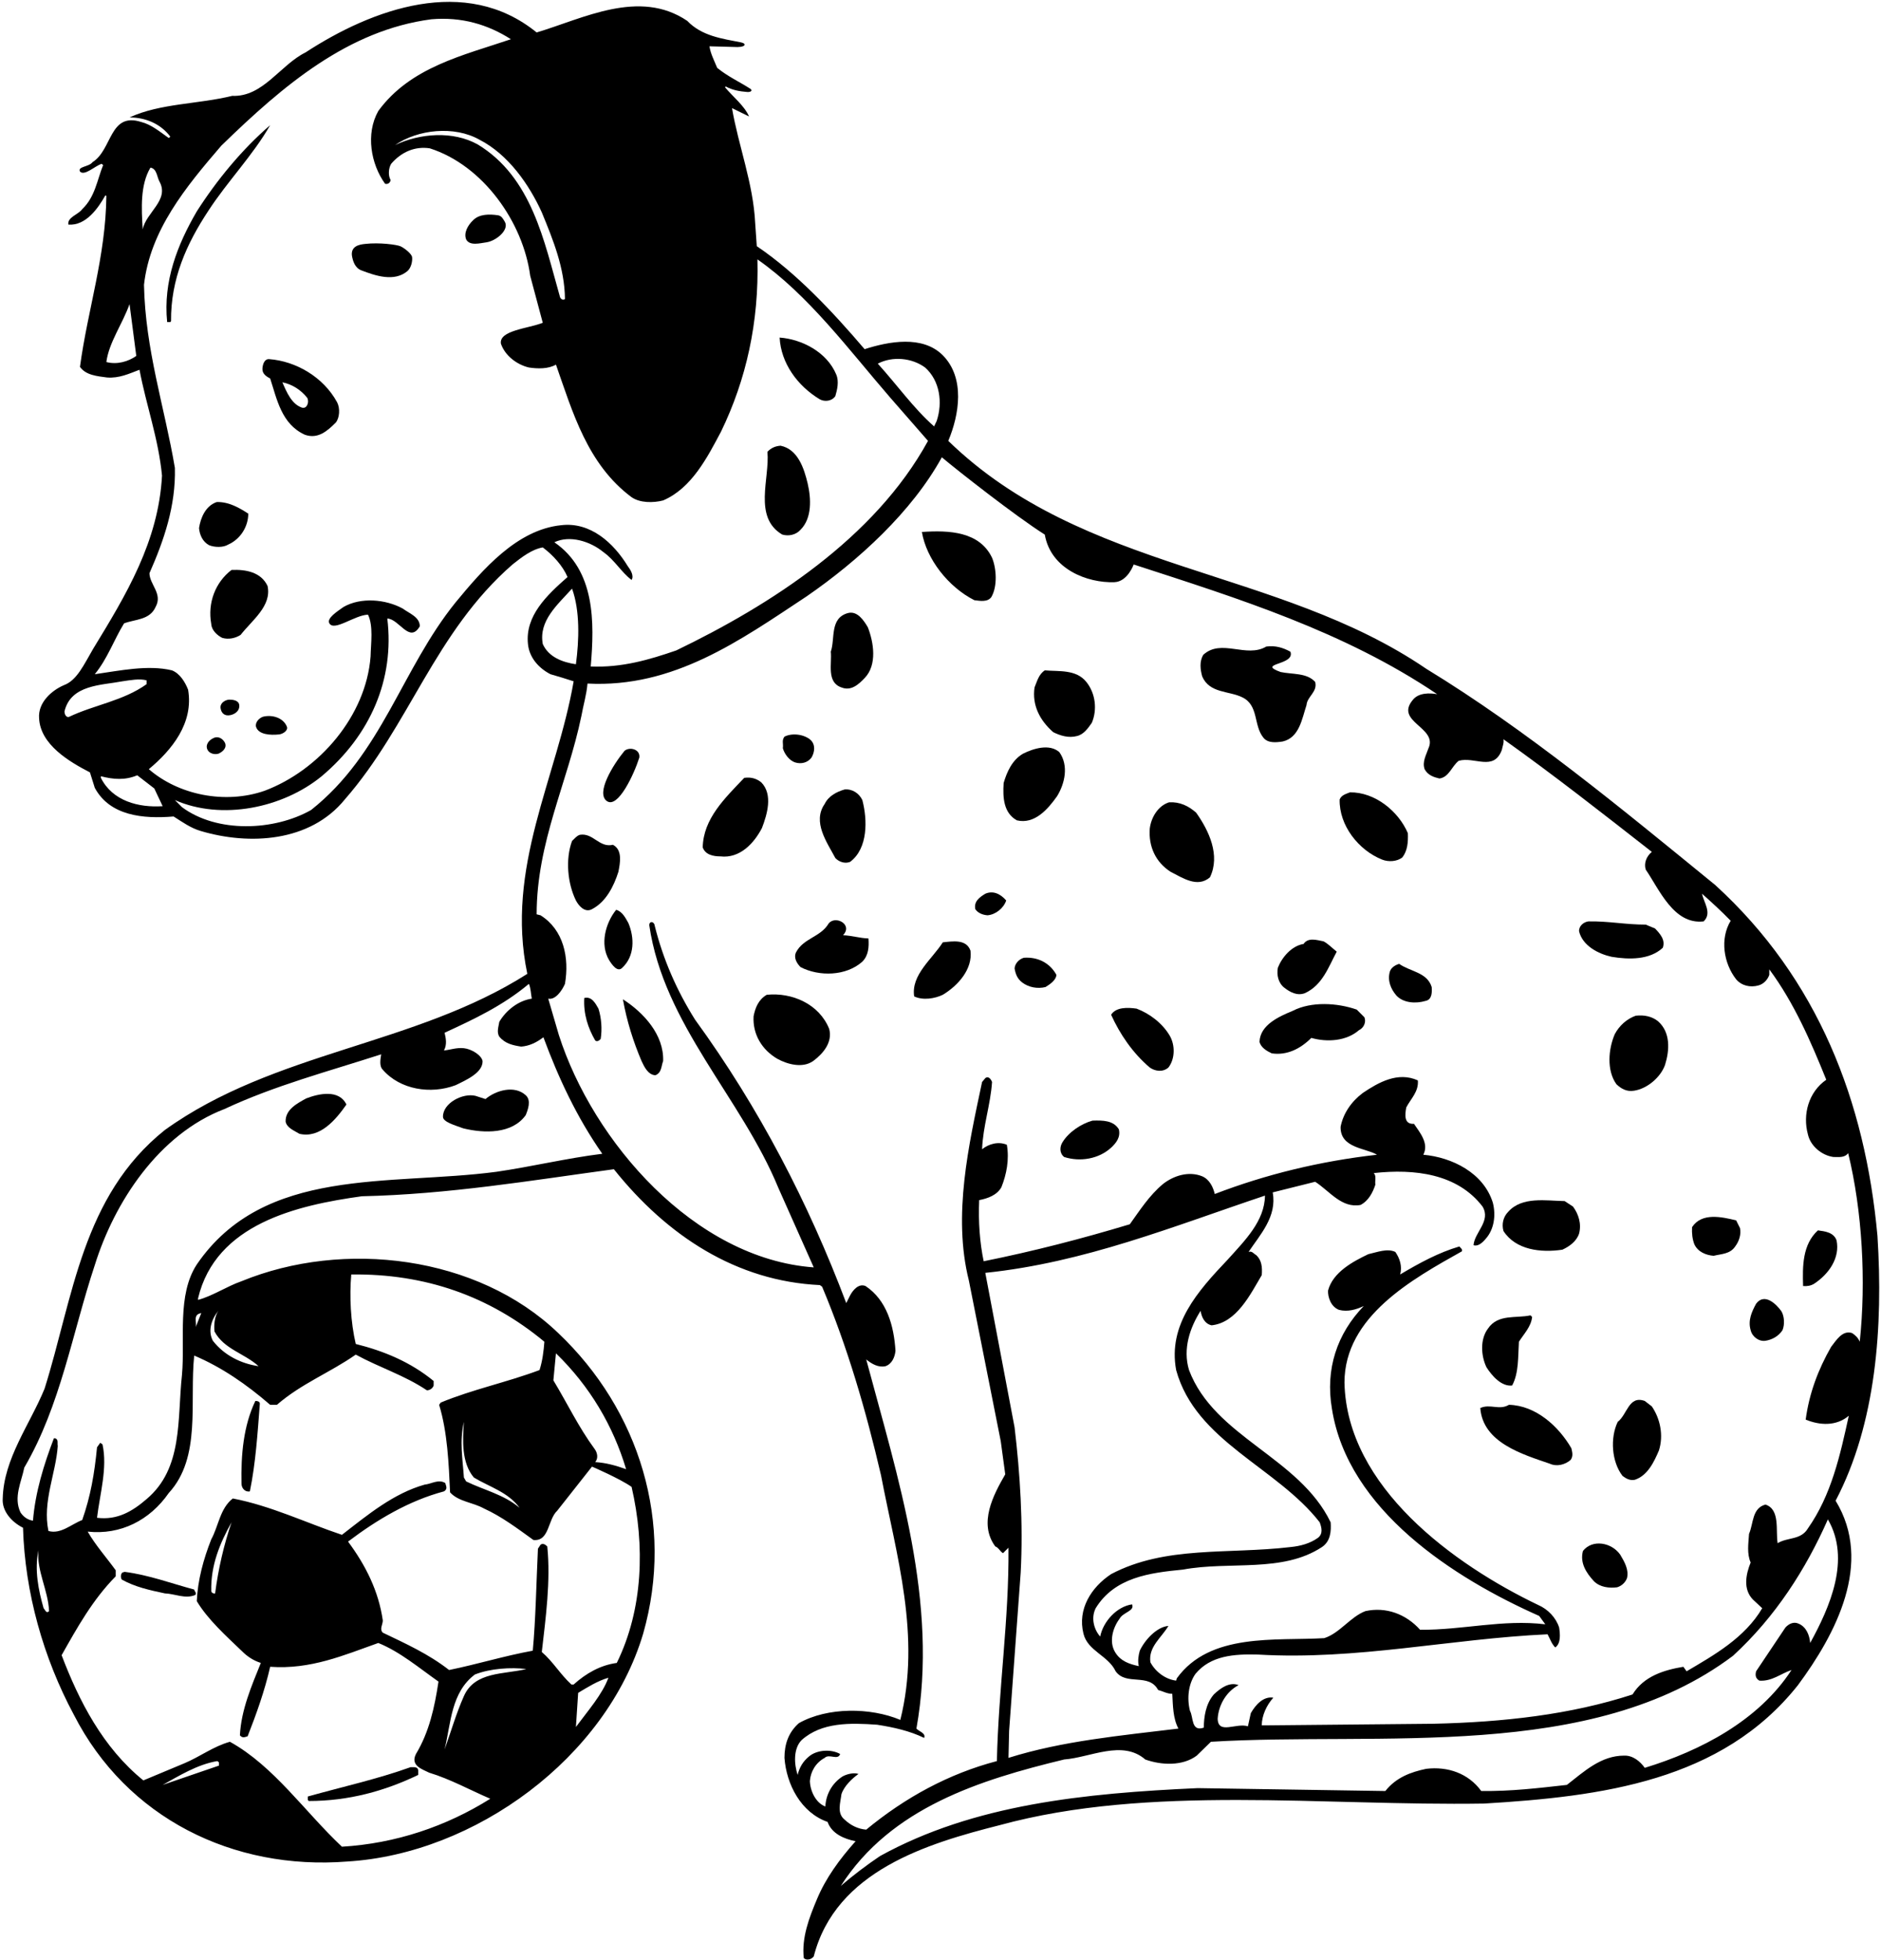 <?xml version="1.0" encoding="UTF-8"?>
<svg xmlns="http://www.w3.org/2000/svg" xmlns:xlink="http://www.w3.org/1999/xlink" width="526pt" height="548pt" viewBox="0 0 526 548" version="1.1">
<g id="surface1">
<path style=" stroke:none;fill-rule:nonzero;fill:rgb(0%,0%,0%);fill-opacity:1;" d="M 86.348 503.629 C 97.508 503.629 107.586 500.84 116.945 496.34 L 116.945 494.988 C 116.766 494 115.688 494.18 114.785 494.18 C 105.516 497.512 95.707 499.668 86.078 502.371 C 86.164 502.82 85.898 503.359 86.348 503.629 "/>
<path style=" stroke:none;fill-rule:nonzero;fill:rgb(0%,0%,0%);fill-opacity:1;" d="M 85.625 307.16 C 83.195 308.512 79.777 310.219 79.867 313.641 C 80.227 315.441 82.297 316.16 83.734 317.059 C 89.496 318.41 93.906 313.102 96.875 308.871 C 94.805 304.551 89.137 305.809 85.625 307.16 "/>
<path style=" stroke:none;fill-rule:nonzero;fill:rgb(0%,0%,0%);fill-opacity:1;" d="M 135.758 307.34 L 132.965 306.441 C 129.438 305.57 123.828 308.449 123.875 312.289 C 123.828 313.746 127.254 314.68 129.547 315.531 C 135.395 316.969 143.227 317.148 147.008 311.84 C 147.637 310.309 148.625 307.699 147.008 306.262 C 143.855 303.379 138.637 304.91 135.758 307.34 "/>
<path style=" stroke:none;fill-rule:nonzero;fill:rgb(0%,0%,0%);fill-opacity:1;" d="M 34.871 439.551 L 34.242 439.73 C 33.703 440.18 33.703 441.172 34.062 441.711 C 37.75 443.781 41.887 444.68 46.117 445.578 C 48.906 445.672 51.785 447.199 54.578 446.031 C 55.117 445.488 54.398 445.039 54.305 444.5 C 47.914 442.789 41.707 440.449 34.871 439.551 "/>
<path style=" stroke:none;fill-rule:nonzero;fill:rgb(0%,0%,0%);fill-opacity:1;" d="M 69.875 417.051 C 71.496 409.129 72.035 400.762 72.664 392.48 C 72.578 391.852 71.945 391.762 71.406 391.762 C 68.078 398.691 67.355 406.879 67.535 414.891 C 67.535 416.148 68.527 417.32 69.875 417.051 "/>
<path style=" stroke:none;fill-rule:nonzero;fill:rgb(0%,0%,0%);fill-opacity:1;" d="M 218.734 149.48 C 220.535 150.02 222.605 149.57 223.867 148.129 C 227.105 144.891 226.836 139.398 225.848 135.172 C 224.855 131.031 223.145 125.629 218.285 124.641 C 216.848 124.73 215.586 125.27 214.598 126.352 C 215.316 133.73 210.547 144.621 218.734 149.48 "/>
<path style=" stroke:none;fill-rule:nonzero;fill:rgb(0%,0%,0%);fill-opacity:1;" d="M 74.828 163.879 C 73.027 160.012 68.797 159.199 64.746 159.379 C 60.246 162.801 57.996 168.559 59.078 174.5 C 59.164 176.211 60.695 177.648 62.137 178.371 C 63.938 178.91 65.828 178.461 67.266 177.559 C 70.598 173.328 75.996 169.461 74.828 163.879 "/>
<path style=" stroke:none;fill-rule:nonzero;fill:rgb(0%,0%,0%);fill-opacity:1;" d="M 75.547 35 C 67.625 41.84 60.605 50.391 55.027 59.121 C 49.625 68.391 45.578 78.648 46.746 90.078 C 47.105 89.988 47.648 90.262 47.828 89.809 C 47.734 78.02 52.148 68.211 58.266 58.941 C 63.578 50.75 70.777 43.371 75.547 35 "/>
<path style=" stroke:none;fill-rule:nonzero;fill:rgb(0%,0%,0%);fill-opacity:1;" d="M 73.566 200.422 C 72.484 200.781 71.316 201.949 71.586 203.211 C 72.246 205.434 75.547 205.641 78.066 205.371 C 79.059 205.27 80.633 204.305 80.227 203.211 C 79.234 200.691 76.078 199.789 73.566 200.422 "/>
<path style=" stroke:none;fill-rule:nonzero;fill:rgb(0%,0%,0%);fill-opacity:1;" d="M 59.977 206.27 C 58.898 206.719 57.996 207.441 57.816 208.609 C 57.727 210.41 59.629 211.195 61.055 210.77 C 62.137 210.32 63.484 209.238 62.945 207.801 C 62.496 206.809 61.328 205.82 59.977 206.27 "/>
<path style=" stroke:none;fill-rule:nonzero;fill:rgb(0%,0%,0%);fill-opacity:1;" d="M 229.266 111.68 C 230.617 112.398 232.598 112.219 233.586 110.781 C 234.125 108.98 234.664 106.641 233.855 104.75 C 231.246 98.449 224.227 94.852 218.016 94.398 C 218.375 101.512 222.965 107.898 229.266 111.68 "/>
<path style=" stroke:none;fill-rule:nonzero;fill:rgb(0%,0%,0%);fill-opacity:1;" d="M 64.027 195.648 C 62.852 195.758 61.461 196.645 61.688 198.078 C 61.887 199.344 62.734 200.352 64.477 199.969 C 65.758 199.688 67.086 198.711 66.906 197.18 C 66.766 195.797 65.07 195.637 64.027 195.648 "/>
<path style=" stroke:none;fill-rule:nonzero;fill:rgb(0%,0%,0%);fill-opacity:1;" d="M 63.848 152.27 C 67.266 150.738 69.426 147.23 69.426 143.629 C 66.906 142.012 64.027 140.301 60.605 140.391 C 57.457 141.469 56.105 144.801 55.656 147.68 C 55.836 149.57 56.648 151.461 58.445 152.449 C 59.977 153.078 62.406 153.172 63.848 152.27 "/>
<path style=" stroke:none;fill-rule:nonzero;fill:rgb(0%,0%,0%);fill-opacity:1;" d="M 141.156 62 C 140.617 61.102 140.25 60.375 139.266 60.199 C 136.836 59.84 134.047 59.84 132.336 61.551 C 130.805 62.988 129.625 65.125 130.355 66.949 C 131.348 68.84 134.25 68 136.027 67.762 C 138.75 67.375 142.5 64.25 141.156 62 "/>
<path style=" stroke:none;fill-rule:nonzero;fill:rgb(0%,0%,0%);fill-opacity:1;" d="M 75.277 100.43 C 73.941 100.328 73.469 101.875 73.387 103.039 C 73.285 104.504 74.465 105.289 75.547 105.828 C 77.438 111.59 78.695 118.609 85.266 121.578 C 88.867 122.84 91.477 120.59 93.906 118.16 C 94.953 116.855 95.164 114.199 94.266 112.488 C 90.398 105.379 82.68 100.98 75.277 100.43 Z M 84.547 114.02 C 81.578 113.121 80.137 109.609 78.965 106.91 C 81.664 107.449 84.098 108.98 85.898 111.23 C 86.527 112.309 85.918 114.297 84.547 114.02 "/>
<path style=" stroke:none;fill-rule:nonzero;fill:rgb(0%,0%,0%);fill-opacity:1;" d="M 112 68.875 C 110.973 68.414 106.125 67.75 102.098 68.211 C 100.375 68.375 98.125 68.875 98.406 71.449 C 98.676 73.07 99.285 74.926 101.016 75.59 C 105 77.125 110.285 78.922 113.977 75.77 C 115.055 74.781 115.375 72.875 115.234 71.898 C 115.098 70.926 113.027 69.336 112 68.875 "/>
<path style=" stroke:none;fill-rule:nonzero;fill:rgb(0%,0%,0%);fill-opacity:1;" d="M 275.527 249.922 C 273.906 250.91 272.285 252.078 272.734 254.238 C 273.457 255.32 274.805 255.859 276.156 255.949 C 278.406 255.77 280.656 253.969 281.375 251.809 C 279.664 249.828 277.598 249.02 275.527 249.922 "/>
<path style=" stroke:none;fill-rule:nonzero;fill:rgb(0%,0%,0%);fill-opacity:1;" d="M 379.387 282.32 C 373.984 280.43 366.695 279.98 361.477 282.68 C 357.785 284.211 352.387 286.551 352.207 291.32 C 352.566 292.941 354.277 293.93 355.625 294.559 C 359.855 295.191 363.637 293.301 366.695 290.238 C 371.105 291.5 376.508 291.141 380.016 288.078 C 381.367 287.449 382.086 285.828 381.547 284.48 L 379.387 282.32 "/>
<path style=" stroke:none;fill-rule:nonzero;fill:rgb(0%,0%,0%);fill-opacity:1;" d="M 386.496 240.379 C 388.297 241.102 390.727 240.922 392.164 239.75 C 393.605 237.859 393.785 235.52 393.695 233 C 391.086 226.879 384.516 221.48 377.496 221.57 C 376.414 222.02 375.156 222.289 374.617 223.551 C 374.438 230.84 379.926 237.77 386.496 240.379 "/>
<path style=" stroke:none;fill-rule:nonzero;fill:rgb(0%,0%,0%);fill-opacity:1;" d="M 388.656 271.699 C 387.938 274.219 388.926 276.559 390.457 278.359 C 392.438 280.52 395.945 280.699 398.645 279.891 C 400.535 279.531 400.445 277.281 400.355 276.02 C 399.098 271.879 394.324 271.699 391.266 269.539 C 390.277 269.809 389.016 270.531 388.656 271.699 "/>
<path style=" stroke:none;fill-rule:nonzero;fill:rgb(0%,0%,0%);fill-opacity:1;" d="M 364.535 263.961 C 361.207 264.5 358.508 267.648 357.336 270.621 C 356.977 272.602 357.426 274.852 359.137 276.199 C 360.758 277.461 362.734 278.539 364.895 277.73 C 369.848 275.48 371.555 270.262 373.805 266.121 C 372.547 265.129 371.465 263.961 370.117 263.238 C 368.227 262.879 365.797 262.07 364.535 263.961 "/>
<path style=" stroke:none;fill-rule:nonzero;fill:rgb(0%,0%,0%);fill-opacity:1;" d="M 235.746 261.531 C 238.625 258.469 233.496 255.859 231.695 258.289 C 229.445 262.07 224.676 262.34 222.605 266.301 C 221.887 267.828 222.785 269.359 223.867 270.441 C 229.086 273.141 236.645 272.961 241.145 268.91 C 242.855 267.199 243.035 264.859 242.855 262.43 C 240.336 262.34 238.266 261.621 235.746 261.531 "/>
<path style=" stroke:none;fill-rule:nonzero;fill:rgb(0%,0%,0%);fill-opacity:1;" d="M 347.438 195.02 C 352.027 197.27 350.496 202.852 353.285 206.27 C 354.547 207.891 356.887 207.621 358.688 207.352 C 363.367 206.27 364.086 200.961 365.348 197.18 C 365.527 194.75 368.496 193.488 367.777 190.699 C 365.438 188.09 361.387 188.629 358.055 187.91 C 351.215 185.391 362.285 186.109 360.848 182.238 C 358.867 181.16 356.707 180.441 354.098 180.801 C 348.516 184.129 341.496 178.461 336.457 183.141 C 335.375 185.031 335.645 187.191 336.188 189.172 C 338.258 193.941 343.656 193.129 347.438 195.02 "/>
<path style=" stroke:none;fill-rule:nonzero;fill:rgb(0%,0%,0%);fill-opacity:1;" d="M 237.098 171.441 C 231.965 172.879 233.586 178.551 232.324 182.238 C 232.688 185.57 231.066 190.789 235.297 192.23 C 237.996 193.309 240.066 191.422 241.777 189.621 C 245.375 185.93 244.297 179.539 242.676 175.398 C 241.598 173.602 239.797 170.719 237.098 171.441 "/>
<path style=" stroke:none;fill-rule:nonzero;fill:rgb(0%,0%,0%);fill-opacity:1;" d="M 286.324 267.828 C 284.977 268.191 283.805 269.449 283.715 270.801 C 283.984 272.328 284.438 273.68 285.875 274.762 C 287.676 276.109 290.105 276.559 292.355 276.02 C 293.527 275.301 295.324 274.129 295.414 272.602 C 293.527 269.18 290.105 267.559 286.324 267.828 "/>
<path style=" stroke:none;fill-rule:nonzero;fill:rgb(0%,0%,0%);fill-opacity:1;" d="M 284.348 229.398 C 289.297 230.57 292.984 226.34 295.598 222.648 C 297.758 219.141 298.926 214.102 296.227 210.32 C 293.438 207.891 288.938 209.328 286.055 210.77 C 282.996 212.57 281.555 215.898 280.656 218.961 C 280.387 223.102 280.656 227.328 284.348 229.398 "/>
<path style=" stroke:none;fill-rule:nonzero;fill:rgb(0%,0%,0%);fill-opacity:1;" d="M 214.414 278.18 C 212.074 279.531 211.176 281.871 210.727 284.211 C 210.457 289.25 213.066 293.57 217.387 296.09 C 220.176 297.621 224.406 298.789 227.375 296.719 C 230.164 294.648 232.867 291.5 231.875 287.719 C 229.086 280.789 221.527 277.461 214.414 278.18 "/>
<path style=" stroke:none;fill-rule:nonzero;fill:rgb(0%,0%,0%);fill-opacity:1;" d="M 263.645 278.18 C 267.965 275.57 272.016 270.98 271.387 265.852 C 270.215 262.52 266.348 263.238 263.645 263.512 C 260.676 268.191 254.734 272.602 255.637 278.629 C 258.066 279.801 261.395 279.262 263.645 278.18 "/>
<path style=" stroke:none;fill-rule:nonzero;fill:rgb(0%,0%,0%);fill-opacity:1;" d="M 272.465 167.84 C 273.996 168.02 276.156 168.469 277.234 166.941 C 278.945 163.969 278.676 159.02 277.414 155.961 C 273.906 148.672 265.535 148.219 257.797 148.762 C 259.055 156.32 265.176 164.148 272.465 167.84 "/>
<path style=" stroke:none;fill-rule:nonzero;fill:rgb(0%,0%,0%);fill-opacity:1;" d="M 525.008 345.59 C 521.586 308.059 508.445 273.77 479.645 247.488 C 453.277 225.98 426.996 204.199 398.824 187.012 C 357.246 158.66 303.066 160.102 265.176 123.289 C 268.234 116 269.945 105.738 263.645 99.352 C 257.977 93.68 248.527 95.48 241.777 97.641 C 232.867 87.199 222.695 76.309 211.625 68.84 L 211.176 62.359 C 210.637 51.289 206.496 40.762 204.695 30.23 L 209.465 32.57 C 208.117 29.512 204.965 27.078 202.715 24.379 L 202.984 24.199 C 204.785 25.191 206.766 25.551 209.016 25.73 C 210 25.766 210.516 25.312 209.824 24.828 C 206.766 22.852 203.527 21.41 200.555 18.98 C 199.746 17 198.664 14.93 198.395 12.949 L 205.145 13.129 C 208.5 13.375 208.938 12.25 207.305 11.871 C 201.816 10.789 196.234 10.07 192.188 5.84 C 178.777 -3.25 163.027 5.211 150.066 9.078 C 130.176 -7.121 104.074 2.512 85.445 14.66 C 78.336 18.172 73.566 27.172 64.926 26.809 C 55.477 29.148 44.766 28.879 36.223 32.84 C 40.715 32.84 44.93 34.621 47.633 38.219 L 47.195 38.602 C 44.766 36.891 42.336 34.82 39.457 34.102 C 30.551 31.309 31.453 41.84 25.871 45.352 C 24.883 46.699 21.625 46.543 22.363 47.961 C 23.582 49.293 26.414 46.52 28.395 45.801 L 28.844 46.16 C 27.133 50.391 26.594 55.07 22.992 58.488 C 21.914 60.02 18.762 60.738 19.121 62.809 C 24.074 63.172 27.492 58.129 29.473 54.621 L 29.742 54.801 C 29.562 71.719 24.523 86.57 22.363 102.59 C 23.98 104.93 27.223 105.199 29.922 105.559 C 33.344 105.828 36.133 104.48 39.008 103.398 C 40.898 113.391 44.316 122.66 45.305 133.012 C 44.316 151.461 35.23 166.398 26.051 181.43 C 23.461 185.863 21.496 190.285 17.863 191.602 C 14.453 193.07 10.574 196.461 10.934 200.871 C 11.293 208.25 19.395 213.02 25.152 215.988 L 26.504 220.309 C 30.73 228.141 39.996 229.039 48.547 228.32 C 50.977 229.852 53.316 231.559 56.105 232.371 C 69.695 236.422 86.707 235.52 96.426 223.551 C 114.516 202.852 121.535 176.84 143.316 157.852 C 145.926 155.781 148.715 153.621 151.777 153.078 C 154.656 155.238 157.355 158.211 158.707 161.359 C 152.855 166.488 146.824 172.25 147.637 180.078 C 147.996 183.859 150.605 186.828 153.938 188.539 C 156.098 189.172 158.258 189.801 160.414 190.52 C 155.734 217.609 141.246 242.539 147.457 272.328 C 115.957 292.398 76.805 293.93 46.117 315.98 C 22.902 334.52 20.473 362.871 12.461 388.34 C 8.324 398.422 1.031 407.871 0.762 419.031 C 0.492 422.629 3.371 425.691 6.434 427.219 C 6.973 445.309 12.102 463.582 20.652 479.512 C 35.414 508.398 65.195 523.07 97.148 520.551 C 132.785 518.391 169.508 491.57 179.855 456.832 C 188.676 425.871 178.777 394.281 156.098 372.77 C 133.508 351.078 96.066 346.578 67.535 358.281 C 63.398 359.719 59.438 362.422 55.387 363.5 L 55.387 363.051 C 60.336 342.262 83.016 337.039 101.195 334.52 C 125.496 333.98 148.445 330.109 171.664 326.961 C 186.605 345.68 206.047 358.281 229.266 359.359 L 229.895 359.809 C 237.008 376.73 242.137 394.371 246.367 412.551 C 250.688 435.141 257.617 457.461 251.766 480.949 C 243.395 477.441 231.426 477.348 223.414 481.848 C 220.445 484.461 219.367 487.789 219.367 491.57 C 219.906 498.949 223.957 506.871 231.426 509.48 C 232.598 512.809 236.105 514.25 239.258 514.879 C 234.758 519.918 230.887 525.23 228.457 531.082 C 226.297 536.211 224.137 541.789 224.766 547.551 C 225.574 548.359 226.926 547.91 227.555 547.098 C 233.676 523.16 259.324 515.512 279.574 510.379 C 321.426 498.949 369.938 505.07 415.027 504.348 C 447.785 502.371 481.445 498.141 502.777 471.23 C 513.305 457.012 523.926 437.031 513.305 419.66 C 524.645 398.059 526.625 370.969 525.008 345.59 Z M 29.742 101.238 C 30.461 95.75 34.242 90.621 36.223 85.039 L 38.109 99.531 C 35.953 101.059 32.801 102.051 29.742 101.238 Z M 258.695 102.77 C 262.836 106.461 263.645 112.578 261.938 117.711 L 261.215 119.238 C 255.637 114.379 250.777 107.539 245.465 101.691 C 249.605 99.531 255.008 100.07 258.695 102.77 Z M 151.508 59.391 C 154.656 67.039 157.895 74.961 157.984 83.602 C 157.445 84.141 156.637 83.512 156.547 82.879 C 152.137 67.398 148.715 49.578 133.598 40.398 C 126.664 36.531 117.395 37.25 110.465 40.578 C 116.855 36.172 127.027 35.09 134.047 39.051 C 142.145 43.191 147.996 51.648 151.508 59.391 Z M 42.066 46.879 C 43.867 47.148 43.875 49.457 44.586 50.75 C 47.461 55.973 40.805 59.391 39.906 64.16 C 39.547 58.219 39.188 51.738 42.066 46.879 Z M 19.395 200.422 C 18.469 200.836 17.984 199.586 18.043 198.891 C 19.844 191.422 28.387 191.645 34.242 190.52 C 36.488 190.191 39.008 189.711 40.984 190.25 L 40.984 191.328 C 34.422 196.012 26.414 197.09 19.395 200.422 Z M 28.211 217.52 L 28.211 217.07 C 31.723 217.969 34.961 218.238 38.379 216.801 L 43.148 220.488 L 45.484 225.441 C 38.738 225.891 31.453 224 28.211 217.52 Z M 155.016 151.641 C 159.336 149.57 165.098 151.371 168.785 154.43 C 171.848 156.59 173.824 160.102 176.617 162.172 C 177.336 161 176.348 159.379 175.535 158.301 C 171.574 151.82 165.098 145.879 156.906 146.871 C 144.574 148.129 135.035 159.199 127.387 168.469 C 112.266 187.191 106.867 210.77 86.977 226.52 C 76.625 232.371 60.695 233 50.887 225.711 L 48.906 223.73 C 61.957 229.488 79.055 225.98 89.945 217.07 C 103.535 205.641 110.375 189.98 108.305 172.969 C 111.637 173.059 114.516 180.078 117.395 175.129 C 117.395 172.52 114.426 171.531 112.625 170.18 C 107.855 167.57 100.926 166.941 96.066 169.73 C 94.445 170.898 91.25 172.875 92.105 174.32 C 93.48 176.637 99.215 171.98 102.906 171.891 C 104.438 175.039 103.715 179.809 103.625 183.59 C 102.367 200.148 89.316 215.359 74.016 221.121 C 62.945 224.988 49.898 222.289 41.617 215.09 C 48.008 209.781 54.215 202.219 52.598 192.859 C 51.785 190.789 50.348 188.359 48.098 187.461 C 41.438 185.84 33.434 187.551 26.504 188.539 C 30.102 184.129 31.812 179 34.691 174.32 C 37.75 173.148 41.887 173.422 43.508 169.73 C 45.578 166.039 41.797 163.43 41.797 160.281 C 45.848 151.102 49.176 141.469 48.906 130.852 C 46.027 113.84 40.625 97.82 40.266 79.641 C 41.977 64.43 51.875 52.371 61.867 40.762 C 79.328 23.75 97.414 8.449 120.637 5.391 C 129.098 4.672 136.387 6.828 142.867 10.969 C 129.637 15.469 114.785 18.711 105.785 31.039 C 102.188 37.43 103.715 45.891 107.676 51.379 C 108.484 51.648 109.207 51.02 109.207 50.301 C 108.484 49.039 108.664 46.969 109.387 45.801 C 112.266 42.469 116.047 40.852 120.188 41.48 C 135.125 46.25 146.285 62.18 148.266 77.121 L 151.777 90.262 C 147.727 91.879 139.5 92.375 140.074 96.109 C 141.246 99.531 144.625 102 147.906 102.77 C 150.336 103.129 153.305 103.219 155.465 101.961 C 160.145 115.281 164.285 129.859 176.617 139.039 C 178.957 140.66 182.645 140.66 185.438 139.941 C 193.445 136.52 197.855 127.789 201.637 120.68 C 208.656 106.191 212.258 90.172 211.805 72.531 C 226.117 82.52 237.367 97.82 248.977 111.23 L 259.508 123.289 C 244.566 150.559 215.406 169.191 189.125 181.879 C 181.566 184.488 173.914 186.738 165.188 186.379 C 166.266 173.961 166.445 159.469 155.016 151.641 Z M 151.777 180.078 C 150.605 173.602 155.824 169.191 159.965 164.602 C 162.215 170.809 161.945 179 161.047 185.75 C 157.355 185.211 153.395 183.77 151.777 180.078 Z M 12.191 449.719 C 10.754 444.68 9.582 439.012 10.754 433.52 C 10.211 439.281 13.453 444.59 13.723 450.531 C 12.914 451.34 12.645 450.168 12.191 449.719 Z M 61.234 493.73 L 45.484 499.129 C 49.898 496.699 55.207 493.371 60.785 492.469 L 61.234 492.832 Z M 161.047 482.93 L 161.676 473.391 C 164.375 471.77 167.074 470.059 170.137 469.16 C 168.426 473.84 164.375 478.43 161.047 482.93 Z M 155.465 378.441 C 165.008 387.711 171.484 398.781 175.086 410.84 C 172.297 409.852 169.508 409.039 166.445 408.859 C 167.348 407.781 167.074 406.25 166.266 405.172 C 161.766 399.051 158.617 392.391 154.746 386 Z M 77.438 392.84 C 84.277 386.898 92.285 383.84 99.484 378.801 C 106.055 382.398 113.074 384.559 119.375 388.789 C 120.188 388.789 120.996 388.25 121.266 387.441 L 121.266 386.18 C 114.785 380.871 107.406 377.809 99.484 375.828 C 98.047 369.711 97.688 362.422 98.227 356.391 C 118.836 356.121 136.836 362.422 152.227 375.199 C 152.047 377.719 151.688 380.602 150.875 383.121 C 141.785 386.539 132.156 388.52 123.246 392.211 L 122.797 392.84 C 125.137 400.488 125.496 409.398 125.855 417.32 C 128.195 419.93 132.246 420.109 135.305 421.82 C 140.258 424.07 144.664 427.398 149.164 430.641 C 153.664 431.09 153.125 424.969 155.824 422.449 L 165.547 410.121 C 165.547 410.121 173.285 413.449 176.617 415.789 C 180.395 432.172 179.855 449.988 172.477 465.02 C 167.887 465.648 163.926 467.898 160.414 471.051 L 159.785 471.051 C 156.637 468.168 154.656 464.66 151.508 461.961 C 152.586 452.512 154.027 442.07 153.035 432.441 C 152.496 431.898 151.777 431.449 151.145 431.988 L 150.426 433.07 C 149.977 442.52 149.797 452.961 148.984 461.598 C 141.066 463.039 133.508 465.379 125.586 467 C 119.824 462.5 113.438 459.621 107.047 456.559 C 106.055 455.57 107.047 454.309 107.047 453.141 C 105.875 444.949 102.277 437.75 97.328 431.09 C 105.426 424.969 114.336 419.66 124.145 417.051 C 125.227 416.422 124.777 415.609 124.508 414.711 C 122.617 413.539 120.637 414.98 118.746 415.16 C 110.105 417.59 102.906 423.531 95.617 429.199 C 85.445 425.781 75.816 421.102 65.105 419.031 C 61.508 421.82 61.148 426.68 59.078 430.461 C 56.914 435.949 55.297 441.801 55.027 447.738 C 58.086 452.871 63.305 457.551 67.715 461.781 C 69.246 463.309 70.957 464.391 72.938 465.02 C 70.328 471.5 67.445 478.16 67.086 485.27 C 67.805 486.082 68.348 485.809 69.246 485.539 C 71.676 479.332 74.016 472.848 75.547 466.098 C 86.887 466.91 96.156 462.859 105.785 459.441 C 111.816 461.871 117.125 466.371 122.617 470.238 C 121.535 477.441 120.008 484.371 116.316 490.488 C 114.695 493.73 118.027 494.719 120.008 495.711 C 125.945 497.512 131.438 500.57 137.105 503 C 124.777 510.738 110.645 515.512 95.617 516.41 C 85.176 506.598 76.625 493.91 64.297 487.07 C 59.707 488.332 55.836 491.301 51.516 493.098 L 40.086 497.871 C 28.754 488.691 22.094 475.641 17.23 462.859 C 21.551 455.211 25.871 447.379 32.352 440.809 L 32.352 439.102 C 29.742 435.5 26.684 432.078 24.523 428.301 C 33.703 429.289 41.887 425.148 47.195 417.5 C 56.375 407.512 52.957 392.031 54.305 379.07 C 61.957 382.309 68.887 387.078 75.547 392.84 Z M 132.516 413.18 C 136.836 415.789 142.055 417.23 145.297 421.641 C 140.797 417.859 135.305 416.691 130.355 414.262 L 129.727 413.18 C 129.367 407.871 128.465 403.102 129.727 397.609 C 129.367 402.648 129.008 409.039 132.516 413.18 Z M 147.188 466.73 C 140.977 468.262 132.785 467.359 129.727 474.289 C 127.566 479.148 126.125 484.191 124.324 489.23 C 126.125 481.762 126.125 473.301 132.785 468.262 C 137.105 466.551 142.867 466.191 147.188 466.73 Z M 64.746 425.691 C 62.586 432.078 61.055 438.648 60.156 445.578 C 59.617 445.672 59.164 445.398 59.078 444.949 C 58.898 437.66 61.508 431.539 64.746 425.691 Z M 61.055 366.559 C 59.977 368.18 59.797 370.52 59.977 372.32 C 62.586 377.27 68.348 378.441 72.305 382.039 C 67.355 381.32 62.676 378.98 59.527 374.93 C 58.086 372.23 59.078 368.988 61.055 366.559 Z M 56.285 367.191 L 54.73 371.121 C 55.098 369.727 53.828 367.602 56.285 367.191 Z M 138.816 327.68 C 108.938 331.641 73.836 326.059 55.027 353.602 C 49.445 362.148 51.785 374.48 50.887 384.469 C 49.535 396.891 51.246 410.57 40.984 419.211 C 37.031 422.629 32.801 425.148 27.133 424.43 C 27.941 417.68 30.102 410.48 28.664 403.91 L 28.031 403.461 L 27.133 404.719 C 26.414 412.102 25.332 418.398 22.992 425.059 C 19.934 426.23 16.961 429.109 13.543 428.121 C 11.832 419.93 15.613 412.102 16.152 404.359 C 15.973 403.551 16.422 402.559 15.434 402.199 L 15.074 402.199 C 12.281 409.488 9.852 417.32 9.223 425.238 C 7.781 425.059 6.523 424.16 5.711 422.898 C 3.73 418.672 5.98 414.441 6.793 410.391 C 16.961 393.02 20.203 372.77 26.504 353.781 C 31.992 336.141 44.406 317.148 62.766 310.129 C 76.805 303.559 91.836 299.602 106.598 294.828 C 106.414 296.09 105.965 298.07 107.047 299.148 C 111.906 304.73 120.457 306.078 127.387 303.469 C 130.355 302.031 135.039 299.965 134.945 296.719 C 134.652 295.059 131.848 293.348 129.727 293.121 C 127.648 292.898 126.035 293.57 124.145 293.75 C 125.047 292.129 124.688 290.328 124.324 288.801 C 132.516 285.02 140.617 281.238 147.906 275.121 C 148.445 276.379 148.445 277.91 148.715 279.262 C 145.027 279.801 141.605 282.41 139.625 285.738 C 139.445 287 138.816 288.621 139.625 289.879 C 141.246 291.859 143.406 292.309 145.746 292.672 C 148.086 292.488 150.066 291.5 151.957 290.059 C 156.188 301.488 161.316 312.469 168.426 322.641 C 158.348 323.898 148.715 326.238 138.816 327.68 Z M 236.195 508.848 C 233.945 507.051 235.027 504.082 235.297 501.738 C 236.016 499.488 238.266 497.332 240.066 496.07 C 238.805 495.621 236.824 496.07 235.566 496.789 C 232.688 498.68 230.977 501.738 230.797 505.16 C 228.277 504.262 226.566 501.02 226.477 498.051 C 226.656 495.441 228.098 492.918 230.617 491.57 C 231.875 490.309 234.305 492.379 234.938 490.488 C 232.414 489.051 228.457 489.32 226.297 491.121 C 224.496 492.559 223.508 494.359 223.055 496.34 C 222.066 493.371 221.797 489.051 224.137 486.621 C 229.715 481.582 237.727 481.762 245.285 482.301 C 249.875 483.02 254.375 484.012 258.426 485.988 C 258.965 484.641 256.984 484.191 256.266 483.379 C 262.566 448.191 250.957 412.91 242.227 380.148 C 243.758 381.41 245.645 382.488 247.625 382.039 C 249.426 381.41 250.234 379.52 250.414 377.719 C 249.965 370.699 247.984 363.59 242.047 359.629 C 240.156 358.82 238.535 360.711 237.727 362.238 L 236.645 364.398 C 226.117 336.5 212.348 309.859 194.348 285.109 C 189.215 276.922 185.438 268.281 183.098 258.922 C 183.078 258.453 182.691 257.777 182.109 257.871 C 181.527 257.969 181.566 258.738 181.566 258.738 C 185.617 286.551 207.305 306.98 217.656 332.18 L 227.555 354.41 C 194.164 351.98 165.816 319.219 156.277 289.43 L 153.305 279.262 C 155.285 279.711 157.176 277.012 157.984 275.121 C 159.246 267.828 157.625 260 151.145 255.949 L 150.066 255.68 C 150.066 235.52 158.707 218.871 162.574 200.238 C 163.117 197.18 164.016 194.301 164.285 191.148 C 188.406 192.41 206.945 179.09 225.574 166.762 C 240.066 156.77 255.008 143.09 263.375 127.879 C 267.664 131.5 284 144.336 292.164 149.5 C 293.836 159.168 304.074 163.07 311.617 162.801 C 315.336 162.668 317.016 157.852 317.016 157.852 C 346.355 167.391 375.875 176.57 401.887 194.121 C 399.816 193.762 396.758 193.672 395.137 195.648 C 389.824 201.859 402.156 203.391 399.457 209.238 C 398.824 211.129 397.656 213.02 398.375 215.09 C 399.277 216.801 400.984 217.34 402.516 217.699 C 405.215 217.34 405.938 214.281 407.914 212.75 C 412.324 211.488 417.727 215.809 419.977 209.691 C 420.156 208.699 420.605 207.801 420.426 206.719 C 434.465 216.711 448.234 227.512 461.914 238.219 C 460.387 239.48 459.664 241.371 460.207 243.172 C 463.984 248.66 468.035 258.648 476.406 257.66 C 478.836 255.32 476.406 252.352 475.957 249.922 C 478.477 252.172 481.355 254.781 483.965 257.48 C 480.906 262.52 481.984 269.359 485.496 273.859 C 487.027 275.66 489.457 276.199 491.707 275.57 C 493.145 275.211 494.316 273.949 494.766 272.602 L 494.766 271.07 C 501.695 280.43 506.375 291.23 510.695 301.941 C 505.746 305.359 504.035 311.66 505.566 317.238 C 506.285 320.48 509.438 323.09 512.676 323.539 C 514.207 323.539 515.824 323.809 516.816 322.461 C 520.777 338.66 521.855 358.281 520.055 375.199 C 519.605 374.121 518.887 373.398 517.895 372.77 C 515.195 371.871 513.395 374.93 512.047 376.641 C 508.445 382.941 505.926 389.602 504.938 396.98 C 508.895 398.602 513.484 398.871 516.996 395.898 C 514.566 406.969 512.137 418.039 505.566 427.398 C 503.586 430.73 499.805 429.828 497.105 431.539 C 496.477 428.211 497.914 422.09 493.688 420.738 C 489.906 421.73 490.355 426.051 489.098 428.93 C 488.914 431.719 488.465 434.422 489.547 436.941 C 488.195 440.27 487.387 444.41 490.176 447.289 L 492.785 449.719 C 487.926 458 479.285 462.859 471.637 467.359 L 470.734 466.098 C 465.336 467 459.664 468.711 456.516 473.84 C 439.145 479.512 420.336 481.582 400.805 482.031 L 353.734 482.48 L 352.836 482.48 C 352.836 479.781 354.188 476.809 356.074 474.738 C 353.285 474.289 351.125 476.719 349.777 479.059 L 348.965 482.75 C 345.727 481.668 340.598 485.18 340.508 480.59 C 340.777 476.719 342.938 473.031 346.355 471.23 C 343.836 470.238 341.316 472.039 339.426 473.84 C 337.176 476.449 336.637 480.141 336.637 483.109 C 333.035 484.371 333.758 480.141 332.766 478.43 C 331.867 474.918 332.316 470.871 334.297 468.082 C 338.527 462.949 345.098 462.5 351.758 462.68 C 379.477 464.301 405.484 458.27 432.758 457.012 C 433.477 458.27 433.836 459.621 434.914 460.699 C 436.535 459.531 436.266 456.918 435.996 455.121 C 435.098 452.332 432.848 449.988 430.145 448.82 C 406.656 437.57 376.598 415.879 375.965 386.629 C 375.965 368.09 395.047 357.648 408.816 349.91 C 408.996 349.281 408.457 349.012 408.098 348.559 C 402.246 350.27 396.848 353.238 391.535 356.391 C 392.164 354.141 391.445 351.891 390.188 350.09 C 387.938 349.012 385.055 350.18 382.625 350.719 C 378.305 352.789 372.727 355.762 371.375 360.891 C 371.285 362.602 372.098 365.391 374.438 366.289 C 376.867 366.922 379.297 366.199 381.367 365.211 C 373.895 372.949 370.566 382.852 372.457 393.922 C 376.867 422.27 406.656 441.352 430.414 451.879 L 432.125 454.219 C 420.156 452.781 409.086 455.84 397.117 455.75 C 393.156 451.34 387.574 449.27 381.816 450.531 C 377.586 452.148 374.617 456.738 370.297 458.09 C 356.707 458.898 338.348 456.469 329.074 469.34 L 328.895 469.969 C 325.926 469.609 323.137 467.539 321.695 464.84 C 321.066 460.52 324.848 457.91 326.734 454.668 C 323.496 454.941 320.164 458.539 318.727 461.598 C 318.367 462.859 318.098 464.48 318.457 465.918 C 315.938 465.379 313.324 464.57 311.797 461.961 C 310.086 459.082 311.164 455.211 313.055 452.691 C 314.047 450.801 317.375 450.531 316.566 448.641 C 312.246 449.27 308.465 453.5 307.656 457.641 C 306.035 455.84 304.957 452.598 306.395 449.719 C 311.707 441.078 321.516 439.82 330.785 438.922 C 343.926 436.488 358.598 439.91 369.664 432.621 C 372.098 431 372.277 428.121 372.098 425.691 C 363.277 407.422 339.605 401.93 332.496 383.121 C 330.695 377.18 332.766 371.238 335.734 366.559 C 336.008 368.27 336.816 370.16 338.797 370.609 C 345.816 369.891 349.688 361.879 352.836 356.57 C 353.016 354.41 352.836 352.43 351.305 350.988 C 350.586 350.629 350.137 349.73 349.145 350.09 C 352.387 345.23 357.156 340.191 355.895 333.441 L 367.777 330.469 C 371.824 333.078 375.156 337.941 380.465 336.949 C 382.715 335.781 383.887 333.441 384.605 331.281 C 384.426 330.199 384.965 328.852 384.156 328.039 C 395.586 326.781 407.555 328.219 414.574 337.398 C 417.008 341.449 412.324 344.602 412.055 348.199 C 413.316 348.648 414.574 347.48 415.477 346.398 C 417.816 343.789 418.355 339.828 417.457 336.32 C 414.848 327.949 406.027 323.629 398.016 322.91 C 399.637 319.762 397.117 316.789 395.406 314.27 C 392.527 314.449 392.887 311.66 393.246 309.68 C 394.508 307.25 396.758 305.27 396.484 302.121 C 390.906 299.602 385.508 302.66 381.098 305.629 C 377.855 308.059 375.605 311.391 374.887 315.078 C 374.707 321.109 381.996 321.02 385.055 322.91 C 369.125 324.711 354.008 328.398 339.695 333.891 C 339.246 332 338.258 329.84 336.188 328.941 C 332.406 327.41 328.176 328.762 325.207 331.102 C 321.336 334.34 318.727 338.48 315.938 342.352 C 302.527 346.398 288.938 349.91 275.074 352.699 C 273.996 347.57 273.547 341.629 273.816 335.602 C 276.156 335.148 278.766 334.25 280.027 332 C 281.465 328.398 282.277 324.262 281.555 320.121 C 279.215 319.129 276.516 319.852 274.625 321.379 C 274.895 314.809 276.965 309.051 277.414 302.57 C 277.145 301.852 276.426 300.77 275.527 301.488 L 274.625 302.57 C 270.938 320.031 266.348 339.828 270.938 358.102 L 279.848 403.012 L 281.105 412.281 C 277.777 418.039 273.547 425.961 278.316 432.441 C 279.305 432.801 279.574 433.789 280.477 434.328 L 282.008 432.801 C 282.188 452.961 279.215 472.039 278.766 492.469 C 265.355 495.98 253.117 502.641 242.227 511.641 C 239.977 511.461 237.906 510.469 236.195 508.848 Z M 283.715 399.141 L 275.527 355.941 C 303.336 353.059 328.176 342.891 353.734 334.34 C 353.645 341.449 348.156 346.852 343.297 352.25 C 334.926 361.07 326.555 370.43 328.895 383.121 C 334.387 403.102 356.977 410.211 369.035 425.691 C 369.574 427.129 370.027 428.84 368.586 430.012 C 366.336 431.629 363.637 432.352 360.848 432.621 C 343.387 434.691 325.926 432.172 310.715 440.18 C 305.137 443.871 301.266 449.988 302.977 456.832 C 304.145 461.691 309.906 462.949 311.977 467.359 C 314.945 471.5 321.246 467.719 323.855 472.582 C 325.207 472.941 326.375 473.66 327.816 473.66 C 327.996 476.988 327.996 480.5 329.527 483.379 C 313.324 485.359 297.215 486.801 282.008 491.57 L 282.188 484.012 L 285.426 439.73 C 286.145 425.961 285.246 412.012 283.715 399.141 Z M 506.195 459.441 C 506.016 457.281 505.117 454.941 502.957 454.039 C 501.605 453.41 500.258 454.039 499.266 455.121 L 491.074 467.359 C 490.805 468.441 490.895 469.34 491.977 469.969 C 495.484 470.238 498.008 467.988 500.977 467 C 491.707 481.219 475.508 489.59 459.938 494.359 C 458.676 492.559 456.605 490.848 454.176 490.941 C 447.695 490.941 443.016 495.348 438.156 499.129 C 430.055 500.031 422.676 500.93 414.215 500.84 C 410.617 495.891 404.855 493.91 398.824 494.629 C 394.598 495.531 390.457 496.969 387.395 500.84 L 334.926 500.031 C 303.336 501.469 272.375 504.531 246.098 519.02 C 242.496 521.449 238.625 524.332 235.117 527.391 C 249.156 505.43 274.176 497.691 297.574 492.02 C 304.867 491.48 313.867 486.441 320.258 492.02 C 324.758 493.641 330.695 493.91 334.656 490.941 L 338.617 487.07 C 385.867 484.191 444.996 492.832 484.598 463.039 C 496.477 452.148 505.027 438.738 511.145 424.879 C 517.625 436.039 511.688 449.449 506.195 459.441 "/>
<path style=" stroke:none;fill-rule:nonzero;fill:rgb(0%,0%,0%);fill-opacity:1;" d="M 297.125 319.398 C 296.316 320.66 296.227 322.461 297.574 323.539 C 302.074 324.98 307.297 324.078 310.715 320.93 C 312.066 319.672 313.414 318.051 312.875 315.801 C 311.348 313.281 308.375 313.281 305.496 313.371 C 302.258 314.27 298.836 316.609 297.125 319.398 "/>
<path style=" stroke:none;fill-rule:nonzero;fill:rgb(0%,0%,0%);fill-opacity:1;" d="M 321.516 298.52 C 323.047 299.602 325.207 299.871 326.734 298.52 C 328.625 296.09 328.625 292.219 327.098 289.609 C 325.027 286.102 321.426 283.398 317.824 282.051 C 315.305 281.691 312.066 281.602 310.715 283.762 C 313.145 289.16 316.746 294.469 321.516 298.52 "/>
<path style=" stroke:none;fill-rule:nonzero;fill:rgb(0%,0%,0%);fill-opacity:1;" d="M 294.516 204.738 C 296.496 205.73 298.836 206.449 301.176 205.82 C 303.066 205.371 304.234 203.66 305.316 202.129 C 306.848 198.531 306.395 193.941 303.785 190.699 C 300.906 187.102 296.047 187.82 292.176 187.461 C 290.465 188.539 290.016 190.52 289.297 192.23 C 288.574 197.18 290.734 201.41 294.516 204.738 "/>
<path style=" stroke:none;fill-rule:nonzero;fill:rgb(0%,0%,0%);fill-opacity:1;" d="M 507.277 359 C 511.508 356.211 514.566 351.711 513.574 346.852 C 512.766 344.602 510.336 344.328 508.355 344.059 C 504.035 348.02 504.035 354.051 504.215 359.629 C 505.387 359.719 506.375 359.539 507.277 359 "/>
<path style=" stroke:none;fill-rule:nonzero;fill:rgb(0%,0%,0%);fill-opacity:1;" d="M 327.367 243.801 C 330.605 245.422 334.836 248.391 338.348 245.328 C 341.316 239.211 338.074 232.281 334.477 227.238 C 332.316 225.352 329.887 224.18 326.914 224.359 C 323.766 225.352 321.875 228.68 321.516 231.738 C 321.156 236.691 323.137 241.102 327.367 243.801 "/>
<path style=" stroke:none;fill-rule:nonzero;fill:rgb(0%,0%,0%);fill-opacity:1;" d="M 459.938 391.762 C 455.438 390.141 455.074 395.539 452.375 397.609 C 450.215 402.109 450.664 408.77 453.727 412.73 C 454.715 413.449 455.707 414.078 457.145 413.809 C 460.746 412.641 462.547 408.77 463.895 405.621 C 465.246 401.391 464.258 396.711 461.914 393.289 L 459.938 391.762 "/>
<path style=" stroke:none;fill-rule:nonzero;fill:rgb(0%,0%,0%);fill-opacity:1;" d="M 442.656 433.699 C 441.758 437.031 443.555 439.82 445.715 442.16 C 447.426 443.871 449.945 444.141 452.195 443.871 C 453.457 443.512 454.535 442.52 454.984 441.262 C 455.527 438.922 454.266 436.762 453.098 434.781 C 450.664 431.27 445.266 430.371 442.656 433.699 "/>
<path style=" stroke:none;fill-rule:nonzero;fill:rgb(0%,0%,0%);fill-opacity:1;" d="M 463.625 285.559 C 461.914 284.211 459.758 283.762 457.414 284.031 C 454.895 284.93 452.824 286.82 451.566 289.16 C 449.766 293.301 449.227 299.328 452.016 303.199 C 453.367 304.461 454.895 305.359 456.965 305 C 460.566 304.461 464.348 301.309 465.605 297.801 C 466.867 293.75 467.227 288.711 463.625 285.559 "/>
<path style=" stroke:none;fill-rule:nonzero;fill:rgb(0%,0%,0%);fill-opacity:1;" d="M 436.895 349.461 C 438.875 348.559 440.855 347.121 441.574 344.961 C 442.297 342.172 441.395 339.469 439.867 337.398 L 437.527 335.871 C 432.305 335.781 425.645 334.52 421.777 338.84 C 420.336 340.281 419.887 342.352 420.426 344.238 C 423.848 349.551 430.867 350.359 436.895 349.461 "/>
<path style=" stroke:none;fill-rule:nonzero;fill:rgb(0%,0%,0%);fill-opacity:1;" d="M 450.664 267.559 C 455.527 268.371 461.285 268.461 464.977 265.039 C 465.785 262.789 464.164 261.078 462.816 259.641 L 460.207 258.559 C 454.445 258.559 449.945 257.57 444.188 257.66 C 442.836 257.84 441.484 258.922 441.574 260.449 C 442.566 264.5 446.977 266.75 450.664 267.559 "/>
<path style=" stroke:none;fill-rule:nonzero;fill:rgb(0%,0%,0%);fill-opacity:1;" d="M 493.688 374.93 C 495.484 374.66 497.375 373.672 498.457 371.961 C 499.086 370.43 498.996 368.18 498.188 366.738 C 496.746 364.672 493.414 361.43 491.074 364.578 C 489.906 366.738 488.734 369.172 489.547 371.961 C 489.996 373.852 491.887 375.199 493.688 374.93 "/>
<path style=" stroke:none;fill-rule:nonzero;fill:rgb(0%,0%,0%);fill-opacity:1;" d="M 421.957 392.84 C 419.258 394.461 416.734 392.48 413.945 393.738 C 414.664 403.461 425.824 406.699 433.387 409.309 C 435.367 410.211 437.707 409.578 439.234 408.23 C 439.957 407.148 439.688 406.16 439.414 404.988 C 435.816 398.781 429.426 393.02 421.957 392.84 "/>
<path style=" stroke:none;fill-rule:nonzero;fill:rgb(0%,0%,0%);fill-opacity:1;" d="M 479.195 351.172 C 481.355 350.629 483.785 350.719 485.227 348.559 C 486.305 347.121 486.938 345.23 486.574 343.43 L 485.496 341.27 C 481.445 340.281 475.867 339.02 473.164 343.16 C 473.074 344.961 473.258 346.488 473.797 347.93 C 474.785 350.09 477.035 350.988 479.195 351.172 "/>
<path style=" stroke:none;fill-rule:nonzero;fill:rgb(0%,0%,0%);fill-opacity:1;" d="M 163.387 279.078 C 163.117 283.578 164.465 287.539 166.445 290.961 C 166.984 291.41 167.617 290.961 167.977 290.512 C 168.426 287.719 168.156 284.57 167.348 282.051 C 166.535 280.609 165.457 278.539 163.387 279.078 "/>
<path style=" stroke:none;fill-rule:nonzero;fill:rgb(0%,0%,0%);fill-opacity:1;" d="M 175.715 258.109 C 174.906 256.672 174.008 254.871 172.297 254.422 C 169.324 258.109 167.707 264.051 170.316 268.461 C 171.035 269.629 172.656 272.059 174.008 270.621 C 177.516 267.379 177.426 262.16 175.715 258.109 "/>
<path style=" stroke:none;fill-rule:nonzero;fill:rgb(0%,0%,0%);fill-opacity:1;" d="M 237.727 241.012 C 242.766 237.23 242.586 229.219 241.145 223.73 C 240.246 221.84 238.355 220.578 236.195 220.762 C 234.035 221.391 231.695 222.559 230.617 224.809 C 227.105 229.852 231.246 235.52 233.586 239.93 C 234.484 240.922 236.195 241.641 237.727 241.012 "/>
<path style=" stroke:none;fill-rule:nonzero;fill:rgb(0%,0%,0%);fill-opacity:1;" d="M 174.188 279.441 C 175.266 285.469 177.066 291.23 179.406 296.719 C 180.125 298.25 181.207 300.59 183.277 300.68 C 185.074 299.961 184.895 298.07 185.438 296.719 C 185.707 289.34 179.945 283.129 174.188 279.441 "/>
<path style=" stroke:none;fill-rule:nonzero;fill:rgb(0%,0%,0%);fill-opacity:1;" d="M 416.105 371.512 C 413.855 374.48 414.125 379.07 415.656 382.309 C 417.188 384.738 419.887 387.801 422.855 387.441 C 424.746 383.93 424.477 379.43 424.746 375.199 C 426.188 372.949 428.164 370.969 428.438 368.27 L 427.984 367.82 C 423.938 368.719 418.895 367.371 416.105 371.512 "/>
<path style=" stroke:none;fill-rule:nonzero;fill:rgb(0%,0%,0%);fill-opacity:1;" d="M 218.914 209.238 C 219.367 210.859 220.715 212.66 222.336 213.199 C 224.047 213.738 225.848 213.289 226.926 211.852 C 227.824 210.32 228.098 208.25 226.656 206.898 C 224.766 205.281 221.438 204.922 219.367 206 C 218.555 207.078 219.098 207.891 218.914 209.238 "/>
<path style=" stroke:none;fill-rule:nonzero;fill:rgb(0%,0%,0%);fill-opacity:1;" d="M 171.395 236.238 C 167.527 237.141 165.906 232.82 162.125 233.449 C 161.137 233.809 160.777 234.441 159.965 235.16 C 158.074 240.289 158.707 247.039 161.047 251.809 C 161.855 253.34 163.566 255.32 165.547 254.238 C 169.508 252.172 171.664 247.762 172.926 243.801 C 173.375 241.461 174.188 237.68 171.395 236.238 "/>
<path style=" stroke:none;fill-rule:nonzero;fill:rgb(0%,0%,0%);fill-opacity:1;" d="M 169.688 224 C 172.801 226.246 177.336 216.441 178.777 211.852 C 179.098 209.523 176.09 208.746 174.637 209.961 C 171.395 213.922 166.574 221.754 169.688 224 "/>
<path style=" stroke:none;fill-rule:nonzero;fill:rgb(0%,0%,0%);fill-opacity:1;" d="M 212.887 218.781 C 211.535 217.699 210.008 217.25 208.117 217.52 C 202.625 223.281 196.688 228.949 196.508 236.961 C 197.227 239.031 199.477 239.48 201.457 239.48 C 206.855 240.109 210.816 235.879 213.066 231.559 C 214.508 227.781 216.215 222.199 212.887 218.781 "/>
</g>
</svg>
